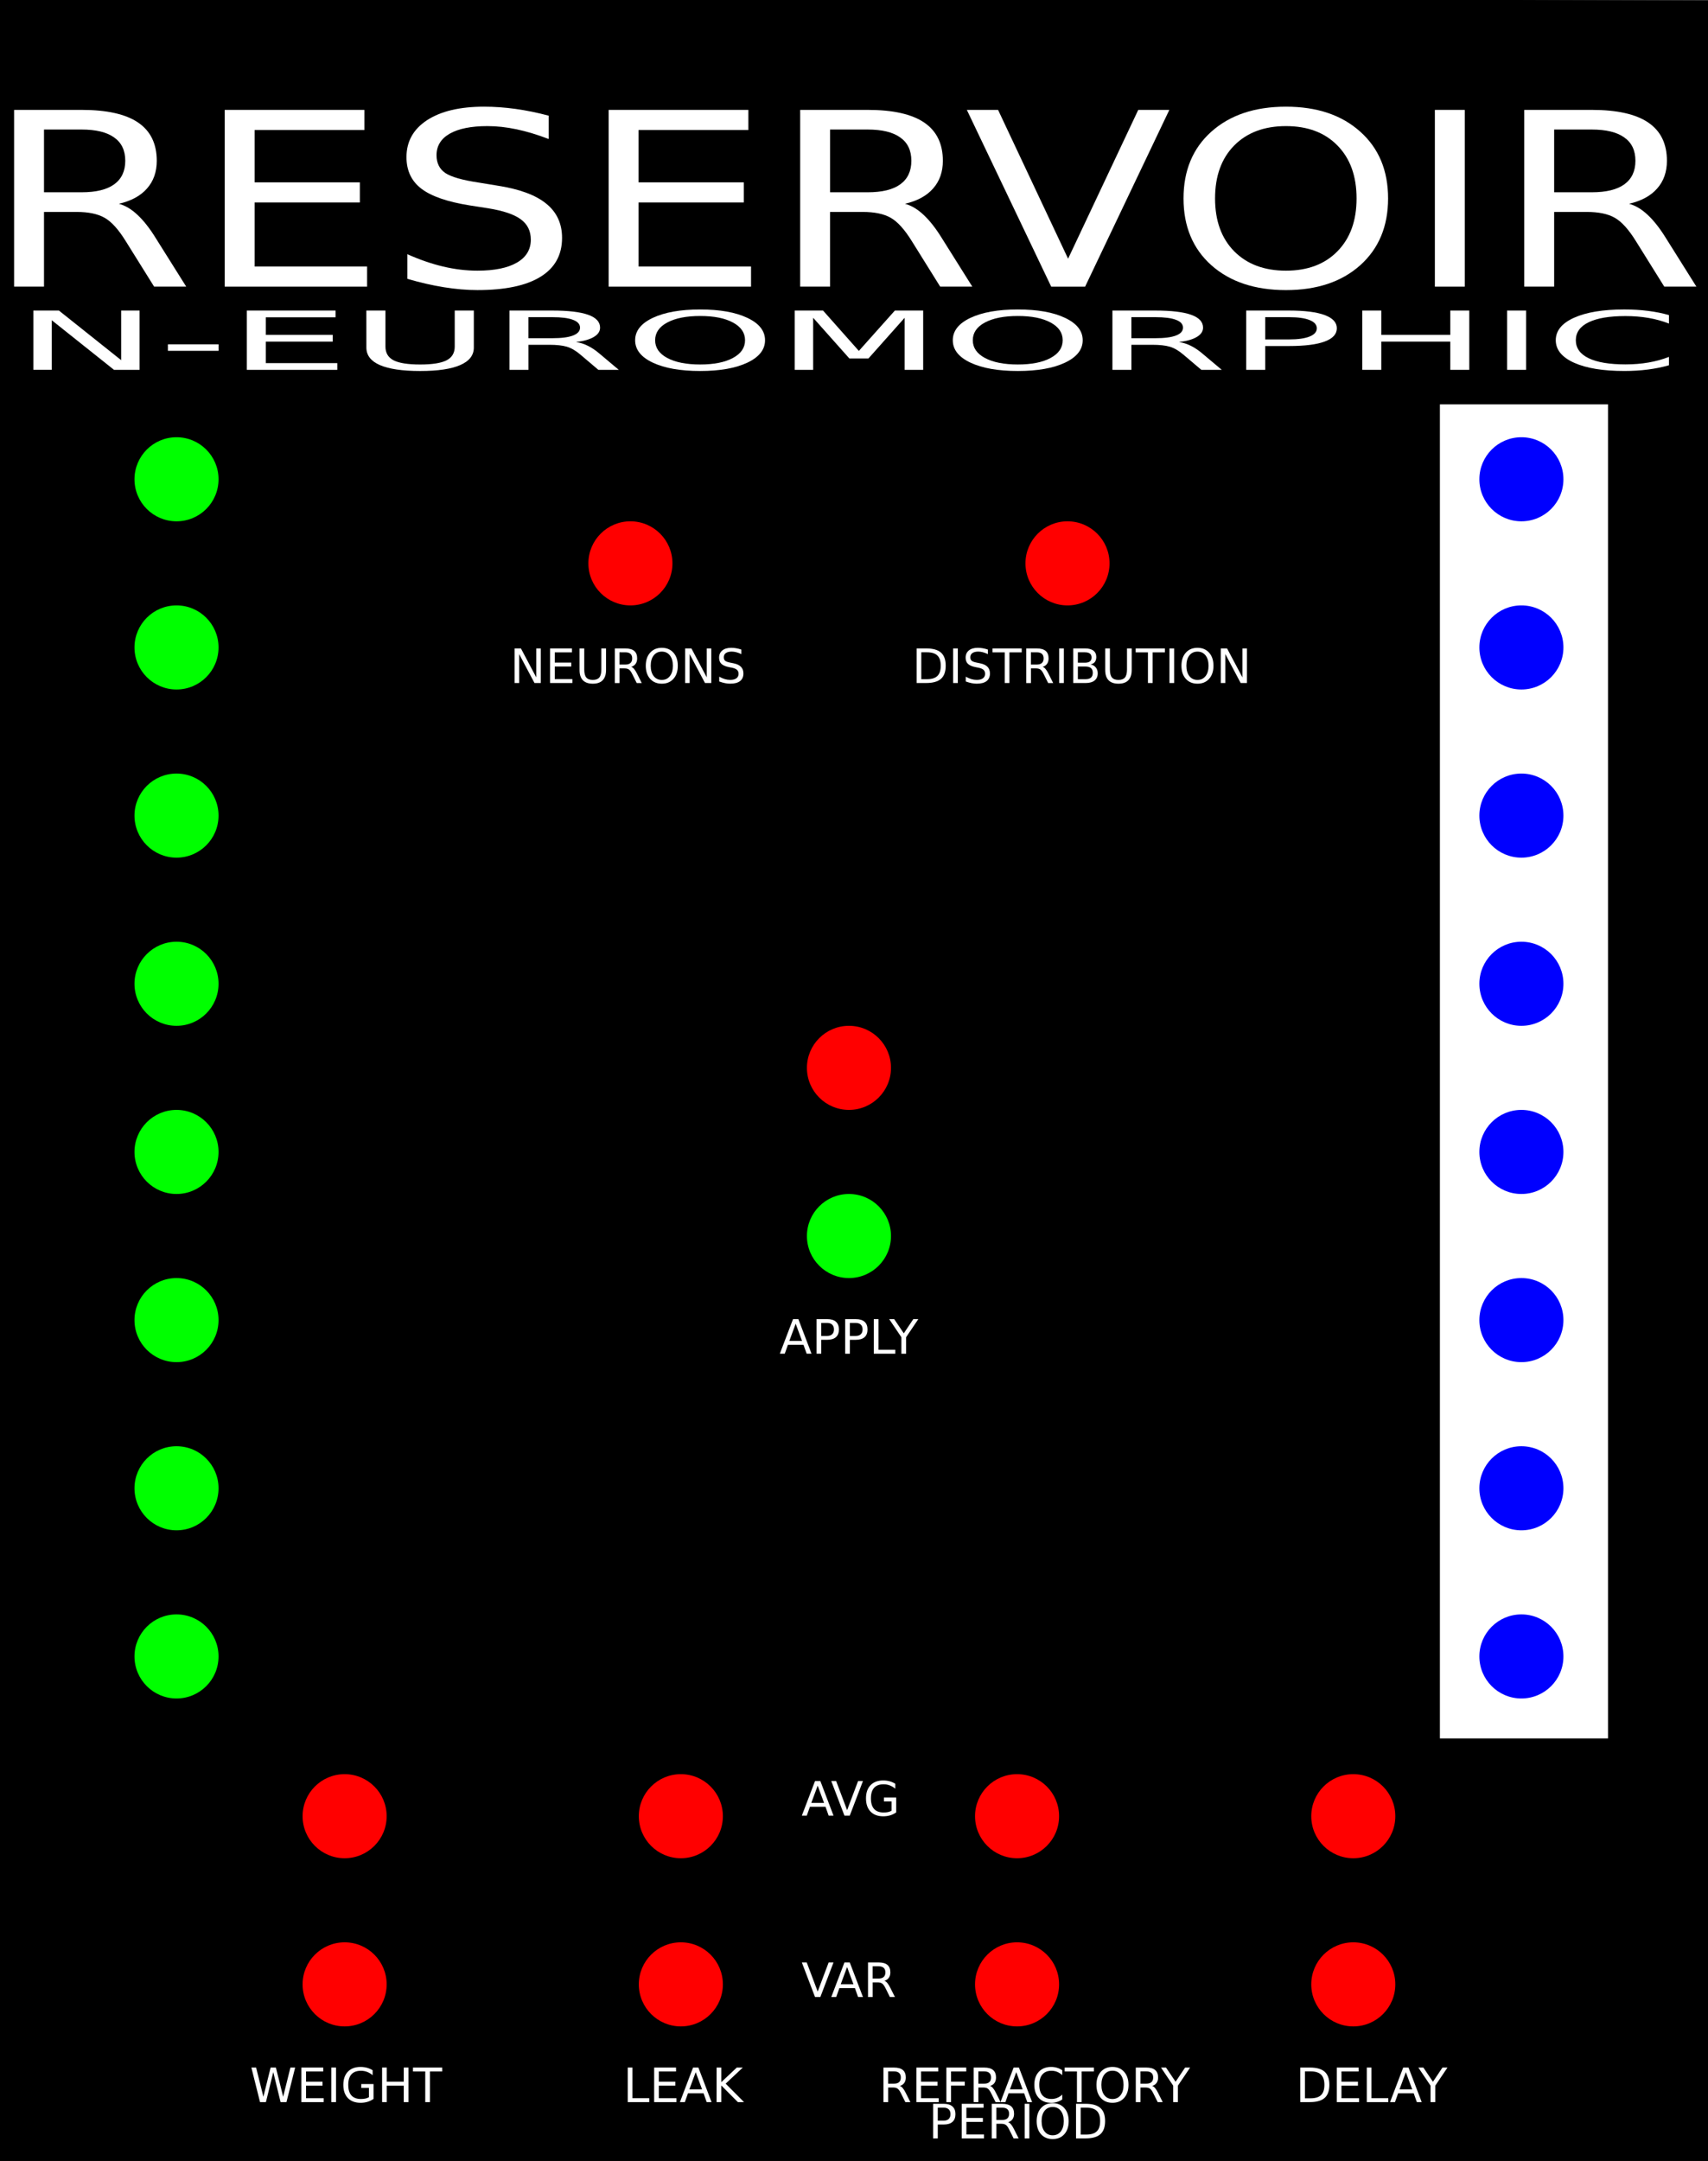 <?xml version="1.0" encoding="UTF-8" standalone="no"?>
<!-- Created with Inkscape (http://www.inkscape.org/) -->

<svg
   xmlns:dc="http://purl.org/dc/elements/1.1/"
   xmlns:cc="http://creativecommons.org/ns#"
   xmlns:rdf="http://www.w3.org/1999/02/22-rdf-syntax-ns#"
   xmlns:svg="http://www.w3.org/2000/svg"
   xmlns="http://www.w3.org/2000/svg"
   xmlns:sodipodi="http://sodipodi.sourceforge.net/DTD/sodipodi-0.dtd"
   xmlns:inkscape="http://www.inkscape.org/namespaces/inkscape"
   width="101.6mm"
   height="128.5mm"
   viewBox="0 0 101.6 128.5"
   version="1.1"
   id="svg8"
   style="enable-background:new"
   inkscape:version="0.92.5 (2060ec1f9f, 2020-04-08)"
   sodipodi:docname="Reservoir.svg">
  <rect x="0" y="0" width="101.6" height="128.5" fill="#333333" stroke="none"/>
  <defs
     id="defs2">
    <filter
       style="color-interpolation-filters:sRGB;"
       inkscape:label="Feather"
       id="filter1191">
      <feGaussianBlur
         stdDeviation="100"
         result="blur"
         id="feGaussianBlur1183" />
      <feComposite
         in="SourceGraphic"
         in2="blur"
         operator="atop"
         result="composite1"
         id="feComposite1185" />
      <feComposite
         in2="composite1"
         operator="in"
         result="composite2"
         id="feComposite1187" />
      <feComposite
         in2="composite2"
         operator="in"
         result="composite3"
         id="feComposite1189" />
    </filter>
  </defs>
  <sodipodi:namedview
     id="base"
     pagecolor="#ffffff"
     bordercolor="#666666"
     borderopacity="1.0"
     inkscape:pageopacity="0.0"
     inkscape:pageshadow="2"
     inkscape:zoom="5.6"
     inkscape:cx="205.70384"
     inkscape:cy="25.816774"
     inkscape:document-units="mm"
     inkscape:current-layer="layer3"
     showgrid="false"
     inkscape:window-width="1920"
     inkscape:window-height="1018"
     inkscape:window-x="0"
     inkscape:window-y="30"
     inkscape:window-maximized="1" />
  <g
     inkscape:groupmode="layer"
     id="layer2"
     inkscape:label="Background">
    <path
       style="fill:none;stroke:#000000;stroke-width:0.265px;stroke-linecap:butt;stroke-linejoin:miter;stroke-opacity:1"
       d="M -0.189,-0.201 101.865,0.177 101.676,128.689 H -0.567 Z"
       id="path5197"
       inkscape:connector-curvature="0" />
    <path
       style="fill:#000000;fill-opacity:1;stroke-width:0.191"
       d="m -0.539,126.365 c 0.062,-1.652 0.167,-30.806 0.233,-64.785 L -0.186,-0.201 48.002,-0.08 c 26.504,0.067 49.538,0.173 51.187,0.236 l 2.998,0.115 V 29.022 c 0,15.813 -0.057,44.86 -0.127,64.549 l -0.127,35.799 H 50.641 -0.652 Z"
       id="path5199"
       inkscape:connector-curvature="0" />
    <rect
       style="fill:#ffffff;fill-opacity:1;stroke-width:0.263"
       id="rect1375"
       width="79.33"
       height="10"
       x="24.045"
       y="-95.652"
       transform="rotate(90)" />
  </g>
  <g
     inkscape:label="Layer 1"
     inkscape:groupmode="layer"
     id="layer1"
     style="display:inline"
     transform="translate(0,-168.5)" />
  <g
     inkscape:groupmode="layer"
     id="layer5"
     inkscape:label="components"
     style="display:inline">
    <circle
       style="fill:#00ff00;fill-opacity:1;stroke-width:0.241"
       id="path5321"
       cx="10.5"
       cy="28.5"
       r="2.5"
       inkscape:label="IN1" />
    <circle
       style="fill:#ff0000;fill-opacity:1;stroke-width:0.241;enable-background:new"
       id="path5321-7"
       cx="-118"
       cy="20.5"
       inkscape:label="W_VAR"
       r="2.5"
       transform="rotate(-90)" />
    <circle
       style="fill:#00ff00;fill-opacity:1;stroke-width:0.241;enable-background:new"
       id="path5321-75"
       cx="10.5"
       cy="38.5"
       r="2.5"
       inkscape:label="IN2" />
    <circle
       style="fill:#ff0000;fill-opacity:1;stroke-width:0.241;enable-background:new"
       id="path5321-7-9"
       cx="-118"
       cy="40.5"
       inkscape:label="L_VAR"
       r="2.5"
       transform="rotate(-90)" />
    <circle
       style="fill:#00ff00;fill-opacity:1;stroke-width:0.241;enable-background:new"
       id="path5321-2"
       cx="10.5"
       cy="48.5"
       r="2.5"
       inkscape:label="IN3" />
    <circle
       style="fill:#ff0000;fill-opacity:1;stroke-width:0.241;enable-background:new"
       id="path5321-7-2"
       cx="-118"
       cy="60.5"
       inkscape:label="R_VAR"
       r="2.5"
       transform="rotate(-90)" />
    <circle
       style="fill:#ff0000;fill-opacity:1;stroke-width:0.241;enable-background:new"
       id="path5321-7-97-6"
       cx="-108"
       cy="40.5"
       inkscape:label="L_AVG"
       r="2.5"
       transform="rotate(-90)" />
    <circle
       style="fill:#00ff00;fill-opacity:1;stroke-width:0.241;enable-background:new"
       id="path5321-1"
       cx="10.5"
       cy="68.5"
       r="2.5"
       inkscape:label="IN5" />
    <circle
       style="fill:#ff0000;fill-opacity:1;stroke-width:0.241;enable-background:new"
       id="path5321-7-29"
       cx="-108"
       cy="20.5"
       inkscape:label="W_AVG"
       r="2.5"
       transform="rotate(-90)" />
    <circle
       style="fill:#00ff00;fill-opacity:1;stroke-width:0.241;enable-background:new"
       id="path5321-75-3"
       cx="10.5"
       cy="78.5"
       r="2.5"
       inkscape:label="IN6" />
    <circle
       style="fill:#00ff00;fill-opacity:1;stroke-width:0.241;enable-background:new"
       id="path5321-2-9"
       cx="10.5"
       cy="88.5"
       r="2.5"
       inkscape:label="IN7" />
    <circle
       style="fill:#ff0000;fill-opacity:1;stroke-width:0.241;enable-background:new"
       id="path5321-7-2-4"
       cx="-108"
       cy="60.5"
       inkscape:label="R_AVG"
       r="2.5"
       transform="rotate(-90)" />
    <circle
       style="fill:#ff0000;fill-opacity:1;stroke-width:0.241;enable-background:new"
       id="path5321-7-97-6-8-4"
       cx="63.5"
       cy="33.5"
       inkscape:label="DIST"
       r="2.5" />
    <circle
       style="fill:#ff0000;fill-opacity:1;stroke-width:0.241;enable-background:new"
       id="path5321-7-97-6-8-4-5"
       cx="37.5"
       cy="33.5"
       inkscape:label="NUM_NEURONS"
       r="2.5" />
    <circle
       style="fill:#00ff00;fill-opacity:1;stroke-width:0.241;enable-background:new"
       id="path5321-8"
       cx="10.5"
       cy="58.5"
       r="2.5"
       inkscape:label="IN4" />
    <circle
       style="fill:#ff0000;fill-opacity:1;stroke-width:0.241;enable-background:new"
       id="path5321-7-97"
       cx="-118"
       cy="80.5"
       inkscape:label="D_VAR"
       r="2.5"
       transform="rotate(-90)" />
    <circle
       style="display:inline;fill:#0000ff;fill-opacity:1;stroke-width:0.241;enable-background:new"
       id="path5321-7-2-4-5-0"
       cx="90.5"
       cy="98.5"
       inkscape:label="OUT8"
       r="2.5" />
    <circle
       style="display:inline;fill:#ff0000;fill-opacity:1;stroke-width:0.241;enable-background:new"
       id="path5321-7-2-4-89"
       cx="-108"
       cy="80.5"
       inkscape:label="D_AVG"
       r="2.5"
       transform="rotate(-90)" />
    <circle
       style="display:inline;fill:#0000ff;fill-opacity:1;stroke-width:0.241;enable-background:new"
       id="path5321-7-20"
       cx="90.5"
       cy="28.5"
       inkscape:label="OUT1"
       r="2.5" />
    <circle
       style="display:inline;fill:#0000ff;fill-opacity:1;stroke-width:0.241;enable-background:new"
       id="path5321-7-9-61"
       cx="90.5"
       cy="38.5"
       inkscape:label="OUT2"
       r="2.5" />
    <circle
       style="display:inline;fill:#0000ff;fill-opacity:1;stroke-width:0.241;enable-background:new"
       id="path5321-7-2-55"
       cx="90.5"
       cy="48.5"
       inkscape:label="OUT3"
       r="2.5" />
    <circle
       style="display:inline;fill:#0000ff;fill-opacity:1;stroke-width:0.241;enable-background:new"
       id="path5321-7-97-6-4"
       cx="90.5"
       cy="78.5"
       inkscape:label="OUT6"
       r="2.5" />
    <circle
       style="display:inline;fill:#0000ff;fill-opacity:1;stroke-width:0.241;enable-background:new"
       id="path5321-7-29-76"
       cx="90.5"
       cy="68.5"
       inkscape:label="OUT5"
       r="2.5" />
    <circle
       style="display:inline;fill:#0000ff;fill-opacity:1;stroke-width:0.241;enable-background:new"
       id="path5321-7-2-4-5"
       cx="90.5"
       cy="88.5"
       inkscape:label="OUT7"
       r="2.5" />
    <circle
       style="display:inline;fill:#0000ff;fill-opacity:1;stroke-width:0.241;enable-background:new"
       id="path5321-7-97-69"
       cx="90.5"
       cy="58.5"
       inkscape:label="OUT4"
       r="2.5" />
    <circle
       style="display:inline;fill:#00ff00;fill-opacity:1;stroke-width:0.241;enable-background:new"
       id="path5321-2-9-7"
       cx="10.5"
       cy="98.5"
       r="2.5"
       inkscape:label="IN8" />
    <circle
       style="display:inline;fill:#00ff00;fill-opacity:1;stroke-width:0.241;enable-background:new"
       id="path5321-2-9-7-2"
       cx="50.5"
       cy="73.5"
       r="2.5"
       inkscape:label="APPLY" />
    <circle
       style="display:inline;fill:#ff0000;fill-opacity:1;stroke-width:0.241;enable-background:new"
       id="path5321-2-9-7-28"
       cx="50.5"
       cy="63.5"
       r="2.5"
       inkscape:label="APPLY" />
  </g>
  <g
     inkscape:groupmode="layer"
     id="layer3"
     inkscape:label="text"
     style="display:inline">
    <g
       aria-label="LIF"
       transform="matrix(1.967,0,0,0.368,-130.521,-2.832)"
       style="font-style:normal;font-weight:normal;font-size:40px;line-height:1.25;font-family:sans-serif;letter-spacing:0px;word-spacing:0px;fill:#000000;fill-opacity:1;stroke:none"
       id="flowRoot5256" />
    <g
       aria-label="N-EUROMORPHIC"
       transform="matrix(1.539,0,0,0.65,0,5.479)"
       style="font-style:normal;font-weight:normal;font-size:7.442px;line-height:1.25;font-family:sans-serif;letter-spacing:0px;word-spacing:0px;fill:#000000;fill-opacity:1;stroke:none;stroke-width:0.186"
       id="text5266">
      <path
         d="m 1.289,19.982 h 0.988 l 2.406,4.538 V 19.982 H 5.395 v 5.425 H 4.407 L 2.001,20.868 v 4.538 H 1.289 Z"
         style="fill:#ffffff;stroke-width:0.186"
         id="path5275"
         inkscape:connector-curvature="0" />
      <path
         d="m 6.489,23.07 h 1.959 v 0.596 H 6.489 Z"
         style="fill:#ffffff;stroke-width:0.186"
         id="path5277"
         inkscape:connector-curvature="0" />
      <path
         d="m 9.541,19.982 h 3.43 v 0.618 h -2.696 v 1.606 h 2.584 v 0.618 h -2.584 v 1.966 h 2.762 v 0.618 H 9.541 Z"
         style="fill:#ffffff;stroke-width:0.186"
         id="path5279"
         inkscape:connector-curvature="0" />
      <path
         d="m 14.16,19.982 h 0.738 v 3.296 q 0,0.872 0.316,1.257 0.316,0.382 1.025,0.382 0.705,0 1.021,-0.382 0.316,-0.385 0.316,-1.257 v -3.296 h 0.738 v 3.387 q 0,1.061 -0.527,1.602 -0.523,0.541 -1.548,0.541 -1.028,0 -1.555,-0.541 -0.523,-0.541 -0.523,-1.602 z"
         style="fill:#ffffff;stroke-width:0.186"
         id="path5281"
         inkscape:connector-curvature="0" />
      <path
         d="m 22.263,22.863 q 0.236,0.08 0.458,0.342 0.225,0.262 0.451,0.719 l 0.745,1.483 h -0.789 l -0.694,-1.392 q -0.269,-0.545 -0.523,-0.723 -0.251,-0.178 -0.687,-0.178 h -0.799 v 2.293 h -0.734 v -5.425 h 1.657 q 0.93,0 1.388,0.389 0.458,0.389 0.458,1.174 0,0.512 -0.24,0.85 -0.236,0.338 -0.69,0.469 z m -1.839,-2.278 v 1.926 h 0.923 q 0.531,0 0.799,-0.243 0.273,-0.247 0.273,-0.723 0,-0.476 -0.273,-0.716 -0.269,-0.243 -0.799,-0.243 z"
         style="fill:#ffffff;stroke-width:0.186"
         id="path5283"
         inkscape:connector-curvature="0" />
      <path
         d="m 27.063,20.479 q -0.799,0 -1.272,0.596 -0.469,0.596 -0.469,1.624 0,1.025 0.469,1.621 0.472,0.596 1.272,0.596 0.799,0 1.265,-0.596 0.469,-0.596 0.469,-1.621 0,-1.028 -0.469,-1.624 -0.465,-0.596 -1.265,-0.596 z m 0,-0.596 q 1.141,0 1.824,0.767 0.683,0.763 0.683,2.049 0,1.283 -0.683,2.049 -0.683,0.763 -1.824,0.763 -1.145,0 -1.831,-0.763 -0.683,-0.763 -0.683,-2.049 0,-1.286 0.683,-2.049 0.687,-0.767 1.831,-0.767 z"
         style="fill:#ffffff;stroke-width:0.186"
         id="path5285"
         inkscape:connector-curvature="0" />
      <path
         d="m 30.718,19.982 h 1.094 l 1.384,3.692 1.392,-3.692 h 1.094 v 5.425 h -0.716 v -4.764 l -1.399,3.721 h -0.738 l -1.399,-3.721 v 4.764 h -0.712 z"
         style="fill:#ffffff;stroke-width:0.186"
         id="path5287"
         inkscape:connector-curvature="0" />
      <path
         d="m 39.341,20.479 q -0.799,0 -1.272,0.596 -0.469,0.596 -0.469,1.624 0,1.025 0.469,1.621 0.472,0.596 1.272,0.596 0.799,0 1.265,-0.596 0.469,-0.596 0.469,-1.621 0,-1.028 -0.469,-1.624 -0.465,-0.596 -1.265,-0.596 z m 0,-0.596 q 1.141,0 1.824,0.767 0.683,0.763 0.683,2.049 0,1.283 -0.683,2.049 -0.683,0.763 -1.824,0.763 -1.145,0 -1.831,-0.763 -0.683,-0.763 -0.683,-2.049 0,-1.286 0.683,-2.049 0.687,-0.767 1.831,-0.767 z"
         style="fill:#ffffff;stroke-width:0.186"
         id="path5289"
         inkscape:connector-curvature="0" />
      <path
         d="m 45.569,22.863 q 0.236,0.08 0.458,0.342 0.225,0.262 0.451,0.719 l 0.745,1.483 h -0.789 l -0.694,-1.392 q -0.269,-0.545 -0.523,-0.723 -0.251,-0.178 -0.687,-0.178 h -0.799 v 2.293 h -0.734 v -5.425 h 1.657 q 0.93,0 1.388,0.389 0.458,0.389 0.458,1.174 0,0.512 -0.24,0.85 -0.236,0.338 -0.69,0.469 z m -1.839,-2.278 v 1.926 h 0.923 q 0.531,0 0.799,-0.243 0.273,-0.247 0.273,-0.723 0,-0.476 -0.273,-0.716 -0.269,-0.243 -0.799,-0.243 z"
         style="fill:#ffffff;stroke-width:0.186"
         id="path5291"
         inkscape:connector-curvature="0" />
      <path
         d="m 48.902,20.585 v 2.039 h 0.923 q 0.512,0 0.792,-0.265 0.28,-0.265 0.28,-0.756 0,-0.487 -0.28,-0.752 -0.28,-0.265 -0.792,-0.265 z m -0.734,-0.603 h 1.657 q 0.912,0 1.377,0.414 0.469,0.411 0.469,1.206 0,0.803 -0.469,1.214 -0.465,0.411 -1.377,0.411 h -0.923 v 2.18 h -0.734 z"
         style="fill:#ffffff;stroke-width:0.186"
         id="path5293"
         inkscape:connector-curvature="0" />
      <path
         d="m 52.655,19.982 h 0.734 v 2.224 h 2.667 v -2.224 h 0.734 v 5.425 h -0.734 v -2.584 h -2.667 v 2.584 H 52.655 Z"
         style="fill:#ffffff;stroke-width:0.186"
         id="path5295"
         inkscape:connector-curvature="0" />
      <path
         d="m 58.251,19.982 h 0.734 v 5.425 h -0.734 z"
         style="fill:#ffffff;stroke-width:0.186"
         id="path5297"
         inkscape:connector-curvature="0" />
      <path
         d="m 64.508,20.399 v 0.774 q -0.371,-0.345 -0.792,-0.516 -0.418,-0.171 -0.89,-0.171 -0.93,0 -1.424,0.57 -0.494,0.567 -0.494,1.642 0,1.072 0.494,1.642 0.494,0.567 1.424,0.567 0.472,0 0.89,-0.171 0.422,-0.171 0.792,-0.516 v 0.767 q -0.385,0.262 -0.818,0.392 -0.429,0.131 -0.908,0.131 -1.232,0 -1.94,-0.752 -0.709,-0.756 -0.709,-2.06 0,-1.308 0.709,-2.06 0.709,-0.756 1.94,-0.756 0.487,0 0.916,0.131 0.432,0.127 0.81,0.385 z"
         style="fill:#ffffff;stroke-width:0.186"
         id="path5299"
         inkscape:connector-curvature="0" />
    </g>
    <g
       aria-label="RESERVOIR"
       transform="scale(1.118,0.894)"
       style="font-style:normal;font-weight:normal;font-size:16.128px;line-height:1.25;font-family:sans-serif;letter-spacing:0px;word-spacing:0px;fill:#000000;fill-opacity:1;stroke:none;stroke-width:0.403"
       id="text971">
      <path
         d="m 6.325,13.554 q 0.512,0.173 0.992,0.74 0.488,0.567 0.977,1.559 l 1.614,3.213 H 8.2 L 6.695,16.05 Q 6.113,14.869 5.561,14.483 5.018,14.097 4.073,14.097 H 2.341 v 4.969 H 0.75 V 7.309 H 4.341 q 2.016,0 3.008,0.843 0.992,0.843 0.992,2.544 0,1.11 -0.52,1.843 -0.512,0.732 -1.496,1.016 z M 2.341,8.616 v 4.174 h 2 q 1.15,0 1.733,-0.528 0.591,-0.536 0.591,-1.567 0,-1.032 -0.591,-1.551 Q 5.491,8.616 4.341,8.616 Z"
         style="fill:#ffffff;stroke-width:0.403"
         id="path973"
         inkscape:connector-curvature="0" />
      <path
         d="m 11.956,7.309 h 7.434 v 1.339 h -5.843 v 3.481 h 5.599 v 1.339 h -5.599 v 4.26 h 5.985 v 1.339 h -7.576 z"
         style="fill:#ffffff;stroke-width:0.403"
         id="path975"
         inkscape:connector-curvature="0" />
      <path
         d="M 29.195,7.695 V 9.246 Q 28.289,8.813 27.486,8.601 26.683,8.388 25.935,8.388 q -1.299,0 -2.008,0.504 -0.701,0.504 -0.701,1.433 0,0.78 0.465,1.181 0.473,0.394 1.78,0.638 l 0.961,0.197 q 1.78,0.339 2.622,1.197 0.851,0.851 0.851,2.284 0,1.709 -1.15,2.591 -1.142,0.882 -3.355,0.882 -0.835,0 -1.78,-0.189 -0.937,-0.189 -1.945,-0.559 v -1.638 q 0.969,0.543 1.898,0.819 0.929,0.276 1.827,0.276 1.362,0 2.103,-0.536 0.74,-0.536 0.74,-1.528 0,-0.866 -0.536,-1.355 -0.528,-0.488 -1.74,-0.732 L 24.997,13.664 q -1.78,-0.354 -2.575,-1.11 -0.795,-0.756 -0.795,-2.103 0,-1.559 1.095,-2.457 1.103,-0.898 3.032,-0.898 0.827,0 1.685,0.15 0.858,0.15 1.756,0.449 z"
         style="fill:#ffffff;stroke-width:0.403"
         id="path977"
         inkscape:connector-curvature="0" />
      <path
         d="m 32.384,7.309 h 7.434 v 1.339 h -5.843 v 3.481 h 5.599 v 1.339 h -5.599 v 4.26 h 5.985 v 1.339 h -7.576 z"
         style="fill:#ffffff;stroke-width:0.403"
         id="path979"
         inkscape:connector-curvature="0" />
      <path
         d="m 48.15,13.554 q 0.512,0.173 0.992,0.74 0.488,0.567 0.977,1.559 l 1.614,3.213 h -1.709 l -1.504,-3.016 q -0.583,-1.181 -1.134,-1.567 -0.543,-0.386 -1.488,-0.386 h -1.733 v 4.969 H 42.575 V 7.309 h 3.591 q 2.016,0 3.008,0.843 0.992,0.843 0.992,2.544 0,1.11 -0.52,1.843 -0.512,0.732 -1.496,1.016 z M 44.166,8.616 v 4.174 h 2 q 1.15,0 1.733,-0.528 0.591,-0.536 0.591,-1.567 0,-1.032 -0.591,-1.551 Q 47.316,8.616 46.166,8.616 Z"
         style="fill:#ffffff;stroke-width:0.403"
         id="path981"
         inkscape:connector-curvature="0" />
      <path
         d="M 55.931,19.067 51.442,7.309 h 1.662 l 3.725,9.899 3.733,-9.899 h 1.654 L 57.735,19.067 Z"
         style="fill:#ffffff;stroke-width:0.403"
         id="path983"
         inkscape:connector-curvature="0" />
      <path
         d="m 68.421,8.388 q -1.733,0 -2.756,1.292 -1.016,1.292 -1.016,3.52 0,2.221 1.016,3.512 1.024,1.292 2.756,1.292 1.733,0 2.741,-1.292 1.016,-1.292 1.016,-3.512 0,-2.229 -1.016,-3.52 -1.008,-1.292 -2.741,-1.292 z m 0,-1.292 q 2.473,0 3.953,1.662 1.481,1.654 1.481,4.442 0,2.78 -1.481,4.442 -1.481,1.654 -3.953,1.654 -2.481,0 -3.969,-1.654 -1.481,-1.654 -1.481,-4.442 0,-2.788 1.481,-4.442 1.488,-1.662 3.969,-1.662 z"
         style="fill:#ffffff;stroke-width:0.403"
         id="path985"
         inkscape:connector-curvature="0" />
      <path
         d="m 76.344,7.309 h 1.591 V 19.067 h -1.591 z"
         style="fill:#ffffff;stroke-width:0.403"
         id="path987"
         inkscape:connector-curvature="0" />
      <path
         d="m 86.676,13.554 q 0.512,0.173 0.992,0.74 0.488,0.567 0.977,1.559 l 1.614,3.213 H 88.55 L 87.046,16.05 Q 86.463,14.869 85.912,14.483 85.369,14.097 84.424,14.097 H 82.691 v 4.969 H 81.1 V 7.309 h 3.591 q 2.016,0 3.008,0.843 0.992,0.843 0.992,2.544 0,1.11 -0.52,1.843 -0.512,0.732 -1.496,1.016 z M 82.691,8.616 v 4.174 h 2 q 1.15,0 1.733,-0.528 0.591,-0.536 0.591,-1.567 0,-1.032 -0.591,-1.551 -0.583,-0.528 -1.733,-0.528 z"
         style="fill:#ffffff;stroke-width:0.403"
         id="path989"
         inkscape:connector-curvature="0" />
    </g>
    <g
       aria-label="WEIGHT            LEAK         REFRACTORY       DELAY                                              PERIOD"
       style="font-style:normal;font-weight:normal;font-size:10.583px;line-height:0;font-family:sans-serif;letter-spacing:0px;word-spacing:0px;fill:#000000;fill-opacity:1;stroke:none;stroke-width:0.265"
       id="text936"
       transform="translate(0,-0.378)">
      <path
         d="m 14.953,123.324 h 0.281 l 0.433,1.739 0.431,-1.739 h 0.313 l 0.433,1.739 0.431,-1.739 h 0.282 l -0.517,2.057 h -0.35 l -0.434,-1.786 -0.438,1.786 h -0.35 z"
         style="font-size:2.822px;line-height:0.1;fill:#ffffff;stroke-width:0.265"
         id="path1046"
         inkscape:connector-curvature="0" />
      <path
         d="m 17.927,123.324 h 1.301 v 0.234 h -1.023 v 0.609 h 0.98 v 0.234 h -0.98 v 0.746 h 1.047 v 0.234 h -1.326 z"
         style="font-size:2.822px;line-height:0.1;fill:#ffffff;stroke-width:0.265"
         id="path1048"
         inkscape:connector-curvature="0" />
      <path
         d="m 19.71,123.324 h 0.278 v 2.057 h -0.278 z"
         style="font-size:2.822px;line-height:0.1;fill:#ffffff;stroke-width:0.265"
         id="path1050"
         inkscape:connector-curvature="0" />
      <path
         d="m 21.945,125.088 v -0.553 h -0.455 v -0.229 h 0.73 v 0.883 q -0.161,0.114 -0.356,0.174 -0.194,0.058 -0.415,0.058 -0.482,0 -0.755,-0.281 -0.271,-0.282 -0.271,-0.785 0,-0.504 0.271,-0.785 0.273,-0.282 0.755,-0.282 0.201,0 0.382,0.05 0.182,0.05 0.335,0.146 v 0.296 q -0.154,-0.131 -0.328,-0.197 -0.174,-0.066 -0.365,-0.066 -0.378,0 -0.568,0.211 -0.189,0.211 -0.189,0.628 0,0.416 0.189,0.627 0.19,0.211 0.568,0.211 0.147,0 0.263,-0.025 0.116,-0.026 0.208,-0.08 z"
         style="font-size:2.822px;line-height:0.1;fill:#ffffff;stroke-width:0.265"
         id="path1052"
         inkscape:connector-curvature="0" />
      <path
         d="m 22.729,123.324 h 0.278 v 0.843 h 1.011 v -0.843 h 0.278 v 2.057 h -0.278 v -0.98 h -1.011 v 0.98 h -0.278 z"
         style="font-size:2.822px;line-height:0.1;fill:#ffffff;stroke-width:0.265"
         id="path1054"
         inkscape:connector-curvature="0" />
      <path
         d="m 24.566,123.324 h 1.74 v 0.234 h -0.73 v 1.823 h -0.28 v -1.823 h -0.73 z"
         style="font-size:2.822px;line-height:0.1;fill:#ffffff;stroke-width:0.265"
         id="path1056"
         inkscape:connector-curvature="0" />
      <path
         d="m 37.341,123.324 h 0.278 v 1.823 h 1.002 v 0.234 h -1.28 z"
         style="font-size:2.822px;line-height:0.1;fill:#ffffff;stroke-width:0.265"
         id="path1058"
         inkscape:connector-curvature="0" />
      <path
         d="m 38.913,123.324 h 1.301 v 0.234 h -1.023 v 0.609 h 0.98 v 0.234 h -0.98 v 0.746 h 1.047 v 0.234 h -1.326 z"
         style="font-size:2.822px;line-height:0.1;fill:#ffffff;stroke-width:0.265"
         id="path1060"
         inkscape:connector-curvature="0" />
      <path
         d="m 41.384,123.599 -0.378,1.024 h 0.757 z m -0.157,-0.274 h 0.316 l 0.784,2.057 h -0.289 l -0.187,-0.528 h -0.927 l -0.187,0.528 h -0.294 z"
         style="font-size:2.822px;line-height:0.1;fill:#ffffff;stroke-width:0.265"
         id="path1062"
         inkscape:connector-curvature="0" />
      <path
         d="m 42.627,123.324 h 0.278 v 0.87 l 0.923,-0.87 h 0.358 l -1.021,0.959 1.094,1.098 h -0.367 l -0.988,-0.991 v 0.991 h -0.278 z"
         style="font-size:2.822px;line-height:0.1;fill:#ffffff;stroke-width:0.265"
         id="path1064"
         inkscape:connector-curvature="0" />
      <path
         d="m 53.527,124.417 q 0.09,0.03 0.174,0.13 0.085,0.099 0.171,0.273 l 0.282,0.562 h -0.299 l -0.263,-0.528 q -0.102,-0.207 -0.198,-0.274 -0.095,-0.068 -0.26,-0.068 h -0.303 v 0.87 h -0.278 v -2.057 h 0.628 q 0.353,0 0.526,0.147 0.174,0.147 0.174,0.445 0,0.194 -0.091,0.322 -0.09,0.128 -0.262,0.178 z m -0.697,-0.864 v 0.73 h 0.35 q 0.201,0 0.303,-0.092 0.103,-0.094 0.103,-0.274 0,-0.181 -0.103,-0.271 -0.102,-0.092 -0.303,-0.092 z"
         style="font-size:2.822px;line-height:0.1;fill:#ffffff;stroke-width:0.265"
         id="path1066"
         inkscape:connector-curvature="0" />
      <path
         d="m 54.512,123.324 h 1.301 v 0.234 h -1.023 v 0.609 h 0.98 v 0.234 h -0.98 v 0.746 h 1.047 v 0.234 h -1.326 z"
         style="font-size:2.822px;line-height:0.1;fill:#ffffff;stroke-width:0.265"
         id="path1068"
         inkscape:connector-curvature="0" />
      <path
         d="m 56.295,123.324 h 1.182 v 0.234 h -0.904 v 0.606 h 0.816 v 0.234 h -0.816 v 0.983 h -0.278 z"
         style="font-size:2.822px;line-height:0.1;fill:#ffffff;stroke-width:0.265"
         id="path1070"
         inkscape:connector-curvature="0" />
      <path
         d="m 58.894,124.417 q 0.09,0.03 0.174,0.13 0.085,0.099 0.171,0.273 l 0.282,0.562 h -0.299 l -0.263,-0.528 q -0.102,-0.207 -0.198,-0.274 -0.095,-0.068 -0.26,-0.068 h -0.303 v 0.87 h -0.278 v -2.057 h 0.628 q 0.353,0 0.526,0.147 0.174,0.147 0.174,0.445 0,0.194 -0.091,0.322 -0.09,0.128 -0.262,0.178 z m -0.697,-0.864 v 0.73 h 0.35 q 0.201,0 0.303,-0.092 0.103,-0.094 0.103,-0.274 0,-0.181 -0.103,-0.271 -0.102,-0.092 -0.303,-0.092 z"
         style="font-size:2.822px;line-height:0.1;fill:#ffffff;stroke-width:0.265"
         id="path1072"
         inkscape:connector-curvature="0" />
      <path
         d="m 60.453,123.599 -0.378,1.024 h 0.757 z m -0.157,-0.274 h 0.316 l 0.784,2.057 h -0.289 l -0.187,-0.528 h -0.927 l -0.187,0.528 h -0.294 z"
         style="font-size:2.822px;line-height:0.1;fill:#ffffff;stroke-width:0.265"
         id="path1074"
         inkscape:connector-curvature="0" />
      <path
         d="m 63.187,123.483 v 0.294 q -0.141,-0.131 -0.3,-0.196 -0.158,-0.065 -0.338,-0.065 -0.353,0 -0.54,0.216 -0.187,0.215 -0.187,0.623 0,0.407 0.187,0.623 0.187,0.215 0.54,0.215 0.179,0 0.338,-0.065 0.16,-0.065 0.3,-0.196 v 0.291 q -0.146,0.099 -0.31,0.149 -0.163,0.05 -0.345,0.05 -0.467,0 -0.736,-0.285 -0.269,-0.287 -0.269,-0.781 0,-0.496 0.269,-0.781 0.269,-0.287 0.736,-0.287 0.185,0 0.347,0.05 0.164,0.048 0.307,0.146 z"
         style="font-size:2.822px;line-height:0.1;fill:#ffffff;stroke-width:0.265"
         id="path1076"
         inkscape:connector-curvature="0" />
      <path
         d="m 63.332,123.324 h 1.74 v 0.234 h -0.73 v 1.823 h -0.28 v -1.823 h -0.73 z"
         style="font-size:2.822px;line-height:0.1;fill:#ffffff;stroke-width:0.265"
         id="path1078"
         inkscape:connector-curvature="0" />
      <path
         d="m 66.176,123.513 q -0.303,0 -0.482,0.226 -0.178,0.226 -0.178,0.616 0,0.389 0.178,0.615 0.179,0.226 0.482,0.226 0.303,0 0.48,-0.226 0.178,-0.226 0.178,-0.615 0,-0.39 -0.178,-0.616 -0.176,-0.226 -0.48,-0.226 z m 0,-0.226 q 0.433,0 0.692,0.291 0.259,0.289 0.259,0.777 0,0.486 -0.259,0.777 -0.259,0.289 -0.692,0.289 -0.434,0 -0.695,-0.289 -0.259,-0.289 -0.259,-0.777 0,-0.488 0.259,-0.777 0.26,-0.291 0.695,-0.291 z"
         style="font-size:2.822px;line-height:0.1;fill:#ffffff;stroke-width:0.265"
         id="path1080"
         inkscape:connector-curvature="0" />
      <path
         d="m 68.538,124.417 q 0.09,0.03 0.174,0.13 0.085,0.099 0.171,0.273 l 0.282,0.562 h -0.299 l -0.263,-0.528 q -0.102,-0.207 -0.198,-0.274 -0.095,-0.068 -0.26,-0.068 h -0.303 v 0.87 H 67.562 v -2.057 h 0.628 q 0.353,0 0.526,0.147 0.174,0.147 0.174,0.445 0,0.194 -0.091,0.322 -0.09,0.128 -0.262,0.178 z m -0.697,-0.864 v 0.73 h 0.35 q 0.201,0 0.303,-0.092 0.103,-0.094 0.103,-0.274 0,-0.181 -0.103,-0.271 -0.102,-0.092 -0.303,-0.092 z"
         style="font-size:2.822px;line-height:0.1;fill:#ffffff;stroke-width:0.265"
         id="path1082"
         inkscape:connector-curvature="0" />
      <path
         d="m 69.06,123.324 h 0.299 l 0.571,0.846 0.566,-0.846 h 0.299 l -0.728,1.078 v 0.98 h -0.28 v -0.98 z"
         style="font-size:2.822px;line-height:0.1;fill:#ffffff;stroke-width:0.265"
         id="path1084"
         inkscape:connector-curvature="0" />
      <path
         d="m 77.625,123.553 v 1.6 h 0.336 q 0.426,0 0.623,-0.193 0.198,-0.193 0.198,-0.609 0,-0.413 -0.198,-0.605 -0.197,-0.193 -0.623,-0.193 z m -0.278,-0.229 h 0.572 q 0.598,0 0.878,0.249 0.28,0.248 0.28,0.777 0,0.532 -0.281,0.781 -0.281,0.249 -0.876,0.249 h -0.572 z"
         style="font-size:2.822px;line-height:0.1;fill:#ffffff;stroke-width:0.265"
         id="path1086"
         inkscape:connector-curvature="0" />
      <path
         d="m 79.519,123.324 h 1.301 v 0.234 h -1.023 v 0.609 h 0.98 v 0.234 h -0.98 v 0.746 h 1.047 v 0.234 h -1.326 z"
         style="font-size:2.822px;line-height:0.1;fill:#ffffff;stroke-width:0.265"
         id="path1088"
         inkscape:connector-curvature="0" />
      <path
         d="m 81.303,123.324 h 0.278 v 1.823 h 1.002 v 0.234 h -1.28 z"
         style="font-size:2.822px;line-height:0.1;fill:#ffffff;stroke-width:0.265"
         id="path1090"
         inkscape:connector-curvature="0" />
      <path
         d="m 83.627,123.599 -0.378,1.024 h 0.757 z m -0.157,-0.274 h 0.316 l 0.784,2.057 h -0.289 l -0.187,-0.528 h -0.927 l -0.187,0.528 h -0.294 z"
         style="font-size:2.822px;line-height:0.1;fill:#ffffff;stroke-width:0.265"
         id="path1092"
         inkscape:connector-curvature="0" />
      <path
         d="m 84.369,123.324 h 0.299 l 0.571,0.846 0.566,-0.846 h 0.299 l -0.728,1.078 v 0.98 h -0.28 v -0.98 z"
         style="font-size:2.822px;line-height:0.1;fill:#ffffff;stroke-width:0.265"
         id="path1094"
         inkscape:connector-curvature="0" />
      <path
         d="m 55.784,125.71 v 0.773 h 0.35 q 0.194,0 0.3,-0.101 0.106,-0.101 0.106,-0.287 0,-0.185 -0.106,-0.285 -0.106,-0.101 -0.3,-0.101 z m -0.278,-0.229 h 0.628 q 0.346,0 0.522,0.157 0.178,0.156 0.178,0.458 0,0.305 -0.178,0.46 -0.176,0.156 -0.522,0.156 h -0.35 v 0.827 h -0.278 z"
         style="font-size:2.822px;line-height:0.1;fill:#ffffff;stroke-width:0.265"
         id="path1096"
         inkscape:connector-curvature="0" />
      <path
         d="m 57.208,125.481 h 1.301 v 0.234 h -1.023 v 0.609 h 0.98 v 0.234 h -0.98 v 0.746 h 1.047 v 0.234 H 57.208 Z"
         style="font-size:2.822px;line-height:0.1;fill:#ffffff;stroke-width:0.265"
         id="path1098"
         inkscape:connector-curvature="0" />
      <path
         d="m 59.967,126.574 q 0.09,0.03 0.174,0.13 0.085,0.099 0.171,0.273 l 0.282,0.562 h -0.299 l -0.263,-0.528 q -0.102,-0.207 -0.198,-0.274 -0.095,-0.068 -0.26,-0.068 h -0.303 v 0.87 h -0.278 v -2.057 h 0.628 q 0.353,0 0.526,0.147 0.174,0.147 0.174,0.445 0,0.194 -0.091,0.322 -0.09,0.128 -0.262,0.178 z m -0.697,-0.864 v 0.73 h 0.35 q 0.201,0 0.303,-0.092 0.103,-0.094 0.103,-0.274 0,-0.181 -0.103,-0.271 -0.102,-0.092 -0.303,-0.092 z"
         style="font-size:2.822px;line-height:0.1;fill:#ffffff;stroke-width:0.265"
         id="path1100"
         inkscape:connector-curvature="0" />
      <path
         d="m 60.952,125.481 h 0.278 v 2.057 h -0.278 z"
         style="font-size:2.822px;line-height:0.1;fill:#ffffff;stroke-width:0.265"
         id="path1102"
         inkscape:connector-curvature="0" />
      <path
         d="m 62.619,125.67 q -0.303,0 -0.482,0.226 -0.178,0.226 -0.178,0.616 0,0.389 0.178,0.615 0.179,0.226 0.482,0.226 0.303,0 0.48,-0.226 0.178,-0.226 0.178,-0.615 0,-0.39 -0.178,-0.616 -0.176,-0.226 -0.48,-0.226 z m 0,-0.226 q 0.433,0 0.692,0.291 0.259,0.289 0.259,0.777 0,0.486 -0.259,0.777 -0.259,0.289 -0.692,0.289 -0.434,0 -0.695,-0.289 -0.259,-0.289 -0.259,-0.777 0,-0.488 0.259,-0.777 0.26,-0.291 0.695,-0.291 z"
         style="font-size:2.822px;line-height:0.1;fill:#ffffff;stroke-width:0.265"
         id="path1104"
         inkscape:connector-curvature="0" />
      <path
         d="m 64.284,125.71 v 1.6 h 0.336 q 0.426,0 0.623,-0.193 0.198,-0.193 0.198,-0.609 0,-0.413 -0.198,-0.605 -0.197,-0.193 -0.623,-0.193 z m -0.278,-0.229 h 0.572 q 0.598,0 0.878,0.249 0.28,0.248 0.28,0.777 0,0.532 -0.281,0.781 -0.281,0.249 -0.876,0.249 h -0.572 z"
         style="font-size:2.822px;line-height:0.1;fill:#ffffff;stroke-width:0.265"
         id="path1106"
         inkscape:connector-curvature="0" />
    </g>
    <g
       aria-label="AVG         VAR"
       style="font-style:normal;font-weight:normal;font-size:10.583px;line-height:0;font-family:sans-serif;letter-spacing:0px;word-spacing:0px;fill:#000000;fill-opacity:1;stroke:none;stroke-width:0.265;enable-background:new"
       id="text936-3">
      <path
         d="m 48.639,106.184 -0.378,1.024 h 0.757 z m -0.157,-0.274 h 0.316 l 0.784,2.057 H 49.292 l -0.187,-0.528 h -0.927 l -0.187,0.528 h -0.294 z"
         style="font-size:2.822px;line-height:0.1;fill:#ffffff;stroke-width:0.265"
         id="path1109" />
      <path
         d="m 50.232,107.967 -0.785,-2.057 h 0.291 l 0.652,1.732 0.653,-1.732 h 0.289 l -0.784,2.057 z"
         style="font-size:2.822px;line-height:0.1;fill:#ffffff;stroke-width:0.265"
         id="path1111" />
      <path
         d="m 53.035,107.674 v -0.553 h -0.455 v -0.229 h 0.73 v 0.883 q -0.161,0.114 -0.356,0.174 -0.194,0.058 -0.415,0.058 -0.482,0 -0.755,-0.281 -0.271,-0.282 -0.271,-0.785 0,-0.504 0.271,-0.785 0.273,-0.282 0.755,-0.282 0.201,0 0.382,0.05 0.182,0.05 0.335,0.146 v 0.296 q -0.154,-0.131 -0.328,-0.197 -0.174,-0.066 -0.365,-0.066 -0.378,0 -0.568,0.211 -0.189,0.211 -0.189,0.628 0,0.416 0.189,0.627 0.19,0.211 0.568,0.211 0.147,0 0.263,-0.025 0.116,-0.026 0.208,-0.08 z"
         style="font-size:2.822px;line-height:0.1;fill:#ffffff;stroke-width:0.265"
         id="path1113" />
      <path
         d="m 48.482,118.753 -0.785,-2.057 h 0.291 l 0.652,1.732 0.653,-1.732 h 0.289 l -0.784,2.057 z"
         style="font-size:2.822px;line-height:0.1;fill:#ffffff;stroke-width:0.265"
         id="path1115" />
      <path
         d="m 50.389,116.97 -0.378,1.024 h 0.757 z m -0.157,-0.274 h 0.316 l 0.784,2.057 h -0.289 l -0.187,-0.528 h -0.927 l -0.187,0.528 h -0.294 z"
         style="font-size:2.822px;line-height:0.1;fill:#ffffff;stroke-width:0.265"
         id="path1117" />
      <path
         d="m 52.608,117.788 q 0.09,0.03 0.174,0.13 0.085,0.099 0.171,0.273 l 0.282,0.562 h -0.299 l -0.263,-0.528 q -0.102,-0.207 -0.198,-0.274 -0.095,-0.068 -0.26,-0.068 h -0.303 v 0.87 h -0.278 v -2.057 h 0.628 q 0.353,0 0.526,0.147 0.174,0.147 0.174,0.445 0,0.194 -0.091,0.322 -0.09,0.128 -0.262,0.178 z m -0.697,-0.864 v 0.73 h 0.35 q 0.201,0 0.303,-0.092 0.103,-0.094 0.103,-0.274 0,-0.181 -0.103,-0.271 -0.102,-0.092 -0.303,-0.092 z"
         style="font-size:2.822px;line-height:0.1;fill:#ffffff;stroke-width:0.265"
         id="path1119" />
    </g>
    <g
       aria-label="NEURONS           DISTRIBUTION"
       style="font-style:normal;font-weight:normal;font-size:10.583px;line-height:0;font-family:sans-serif;letter-spacing:0px;word-spacing:0px;fill:#000000;fill-opacity:1;stroke:none;stroke-width:0.265;enable-background:new"
       id="text936-5"
       transform="translate(0,0.992)">
      <path
         d="m 30.612,37.567 h 0.375 l 0.912,1.721 v -1.721 h 0.27 v 2.057 h -0.375 l -0.912,-1.721 v 1.721 h -0.27 z"
         style="font-size:2.822px;line-height:0.1;fill:#ffffff;stroke-width:0.265"
         id="path1133"
         inkscape:connector-curvature="0" />
      <path
         d="m 32.723,37.567 h 1.301 v 0.234 h -1.023 v 0.609 h 0.98 v 0.234 h -0.98 v 0.746 h 1.047 v 0.234 h -1.326 z"
         style="font-size:2.822px;line-height:0.1;fill:#ffffff;stroke-width:0.265"
         id="path1135"
         inkscape:connector-curvature="0" />
      <path
         d="m 34.474,37.567 h 0.28 v 1.25 q 0,0.331 0.12,0.477 0.12,0.145 0.389,0.145 0.267,0 0.387,-0.145 0.12,-0.146 0.12,-0.477 v -1.25 h 0.28 v 1.284 q 0,0.402 -0.2,0.608 -0.198,0.205 -0.587,0.205 -0.39,0 -0.59,-0.205 -0.198,-0.205 -0.198,-0.608 z"
         style="font-size:2.822px;line-height:0.1;fill:#ffffff;stroke-width:0.265"
         id="path1137"
         inkscape:connector-curvature="0" />
      <path
         d="m 37.547,38.66 q 0.09,0.03 0.174,0.13 0.085,0.099 0.171,0.273 l 0.282,0.562 h -0.299 l -0.263,-0.528 q -0.102,-0.207 -0.198,-0.274 -0.095,-0.068 -0.26,-0.068 h -0.303 v 0.87 h -0.278 v -2.057 h 0.628 q 0.353,0 0.526,0.147 0.174,0.147 0.174,0.445 0,0.194 -0.091,0.322 -0.09,0.128 -0.262,0.178 z m -0.697,-0.864 v 0.73 h 0.35 q 0.201,0 0.303,-0.092 0.103,-0.094 0.103,-0.274 0,-0.181 -0.103,-0.271 -0.102,-0.092 -0.303,-0.092 z"
         style="font-size:2.822px;line-height:0.1;fill:#ffffff;stroke-width:0.265"
         id="path1139"
         inkscape:connector-curvature="0" />
      <path
         d="m 39.368,37.756 q -0.303,0 -0.482,0.226 -0.178,0.226 -0.178,0.616 0,0.389 0.178,0.615 0.179,0.226 0.482,0.226 0.303,0 0.48,-0.226 0.178,-0.226 0.178,-0.615 0,-0.39 -0.178,-0.616 -0.176,-0.226 -0.48,-0.226 z m 0,-0.226 q 0.433,0 0.692,0.291 0.259,0.289 0.259,0.777 0,0.486 -0.259,0.777 -0.259,0.289 -0.692,0.289 -0.434,0 -0.695,-0.289 -0.259,-0.289 -0.259,-0.777 0,-0.488 0.259,-0.777 0.26,-0.291 0.695,-0.291 z"
         style="font-size:2.822px;line-height:0.1;fill:#ffffff;stroke-width:0.265"
         id="path1141"
         inkscape:connector-curvature="0" />
      <path
         d="m 40.754,37.567 h 0.375 l 0.912,1.721 v -1.721 h 0.27 v 2.057 h -0.375 l -0.912,-1.721 v 1.721 h -0.27 z"
         style="font-size:2.822px;line-height:0.1;fill:#ffffff;stroke-width:0.265"
         id="path1143"
         inkscape:connector-curvature="0" />
      <path
         d="m 44.098,37.634 v 0.271 q -0.158,-0.076 -0.299,-0.113 -0.141,-0.037 -0.271,-0.037 -0.227,0 -0.351,0.088 -0.123,0.088 -0.123,0.251 0,0.136 0.081,0.207 0.083,0.069 0.311,0.112 l 0.168,0.034 q 0.311,0.059 0.459,0.209 0.149,0.149 0.149,0.4 0,0.299 -0.201,0.453 -0.2,0.154 -0.587,0.154 -0.146,0 -0.311,-0.033 -0.164,-0.033 -0.34,-0.098 V 39.247 q 0.169,0.095 0.332,0.143 0.163,0.048 0.32,0.048 0.238,0 0.368,-0.094 0.13,-0.094 0.13,-0.267 0,-0.152 -0.094,-0.237 -0.092,-0.085 -0.305,-0.128 l -0.169,-0.033 q -0.311,-0.062 -0.451,-0.194 -0.139,-0.132 -0.139,-0.368 0,-0.273 0.192,-0.43 0.193,-0.157 0.531,-0.157 0.145,0 0.295,0.026 0.15,0.026 0.307,0.079 z"
         style="font-size:2.822px;line-height:0.1;fill:#ffffff;stroke-width:0.265"
         id="path1145"
         inkscape:connector-curvature="0" />
      <path
         d="m 54.803,37.796 v 1.6 h 0.336 q 0.426,0 0.623,-0.193 0.198,-0.193 0.198,-0.609 0,-0.413 -0.198,-0.605 -0.197,-0.193 -0.623,-0.193 z M 54.525,37.567 h 0.572 q 0.598,0 0.878,0.249 0.28,0.248 0.28,0.777 0,0.532 -0.281,0.781 -0.281,0.249 -0.876,0.249 H 54.525 Z"
         style="font-size:2.822px;line-height:0.1;fill:#ffffff;stroke-width:0.265"
         id="path1147"
         inkscape:connector-curvature="0" />
      <path
         d="m 56.698,37.567 h 0.278 v 2.057 h -0.278 z"
         style="font-size:2.822px;line-height:0.1;fill:#ffffff;stroke-width:0.265"
         id="path1149"
         inkscape:connector-curvature="0" />
      <path
         d="m 58.763,37.634 v 0.271 q -0.158,-0.076 -0.299,-0.113 -0.141,-0.037 -0.271,-0.037 -0.227,0 -0.351,0.088 -0.123,0.088 -0.123,0.251 0,0.136 0.081,0.207 0.083,0.069 0.311,0.112 l 0.168,0.034 q 0.311,0.059 0.459,0.209 0.149,0.149 0.149,0.4 0,0.299 -0.201,0.453 -0.2,0.154 -0.587,0.154 -0.146,0 -0.311,-0.033 -0.164,-0.033 -0.34,-0.098 V 39.247 q 0.169,0.095 0.332,0.143 0.163,0.048 0.32,0.048 0.238,0 0.368,-0.094 0.13,-0.094 0.13,-0.267 0,-0.152 -0.094,-0.237 -0.092,-0.085 -0.305,-0.128 l -0.169,-0.033 q -0.311,-0.062 -0.451,-0.194 -0.139,-0.132 -0.139,-0.368 0,-0.273 0.192,-0.43 0.193,-0.157 0.531,-0.157 0.145,0 0.295,0.026 0.15,0.026 0.307,0.079 z"
         style="font-size:2.822px;line-height:0.1;fill:#ffffff;stroke-width:0.265"
         id="path1151"
         inkscape:connector-curvature="0" />
      <path
         d="m 59.036,37.567 h 1.74 v 0.234 h -0.73 v 1.823 h -0.28 v -1.823 h -0.73 z"
         style="font-size:2.822px;line-height:0.1;fill:#ffffff;stroke-width:0.265"
         id="path1153"
         inkscape:connector-curvature="0" />
      <path
         d="m 62.021,38.66 q 0.09,0.03 0.174,0.13 0.085,0.099 0.171,0.273 l 0.282,0.562 H 62.349 l -0.263,-0.528 q -0.102,-0.207 -0.198,-0.274 -0.095,-0.068 -0.26,-0.068 h -0.303 v 0.87 h -0.278 v -2.057 h 0.628 q 0.353,0 0.526,0.147 0.174,0.147 0.174,0.445 0,0.194 -0.091,0.322 -0.09,0.128 -0.262,0.178 z m -0.697,-0.864 v 0.73 h 0.35 q 0.201,0 0.303,-0.092 0.103,-0.094 0.103,-0.274 0,-0.181 -0.103,-0.271 -0.102,-0.092 -0.303,-0.092 z"
         style="font-size:2.822px;line-height:0.1;fill:#ffffff;stroke-width:0.265"
         id="path1155"
         inkscape:connector-curvature="0" />
      <path
         d="m 63.006,37.567 h 0.278 v 2.057 h -0.278 z"
         style="font-size:2.822px;line-height:0.1;fill:#ffffff;stroke-width:0.265"
         id="path1157"
         inkscape:connector-curvature="0" />
      <path
         d="m 64.117,38.642 v 0.754 h 0.446 q 0.225,0 0.332,-0.092 0.109,-0.094 0.109,-0.285 0,-0.193 -0.109,-0.284 -0.107,-0.092 -0.332,-0.092 z m 0,-0.846 v 0.62 h 0.412 q 0.204,0 0.303,-0.076 0.101,-0.077 0.101,-0.234 0,-0.156 -0.101,-0.233 -0.099,-0.077 -0.303,-0.077 z m -0.278,-0.229 h 0.711 q 0.318,0 0.491,0.132 0.172,0.132 0.172,0.376 0,0.189 -0.088,0.3 -0.088,0.112 -0.259,0.139 0.205,0.044 0.318,0.185 0.114,0.139 0.114,0.349 0,0.276 -0.187,0.426 -0.187,0.15 -0.533,0.15 h -0.739 z"
         style="font-size:2.822px;line-height:0.1;fill:#ffffff;stroke-width:0.265"
         id="path1159"
         inkscape:connector-curvature="0" />
      <path
         d="m 65.743,37.567 h 0.28 v 1.25 q 0,0.331 0.12,0.477 0.12,0.145 0.389,0.145 0.267,0 0.387,-0.145 0.12,-0.146 0.12,-0.477 v -1.25 h 0.28 v 1.284 q 0,0.402 -0.2,0.608 -0.198,0.205 -0.587,0.205 -0.39,0 -0.59,-0.205 Q 65.743,39.254 65.743,38.851 Z"
         style="font-size:2.822px;line-height:0.1;fill:#ffffff;stroke-width:0.265"
         id="path1161"
         inkscape:connector-curvature="0" />
      <path
         d="m 67.555,37.567 h 1.74 v 0.234 h -0.73 v 1.823 h -0.28 v -1.823 h -0.73 z"
         style="font-size:2.822px;line-height:0.1;fill:#ffffff;stroke-width:0.265"
         id="path1163"
         inkscape:connector-curvature="0" />
      <path
         d="m 69.565,37.567 h 0.278 v 2.057 h -0.278 z"
         style="font-size:2.822px;line-height:0.1;fill:#ffffff;stroke-width:0.265"
         id="path1165"
         inkscape:connector-curvature="0" />
      <path
         d="m 71.232,37.756 q -0.303,0 -0.482,0.226 -0.178,0.226 -0.178,0.616 0,0.389 0.178,0.615 0.179,0.226 0.482,0.226 0.303,0 0.48,-0.226 0.178,-0.226 0.178,-0.615 0,-0.39 -0.178,-0.616 -0.176,-0.226 -0.48,-0.226 z m 0,-0.226 q 0.433,0 0.692,0.291 0.259,0.289 0.259,0.777 0,0.486 -0.259,0.777 -0.259,0.289 -0.692,0.289 -0.434,0 -0.695,-0.289 -0.259,-0.289 -0.259,-0.777 0,-0.488 0.259,-0.777 0.26,-0.291 0.695,-0.291 z"
         style="font-size:2.822px;line-height:0.1;fill:#ffffff;stroke-width:0.265"
         id="path1167"
         inkscape:connector-curvature="0" />
      <path
         d="m 72.618,37.567 h 0.375 l 0.912,1.721 v -1.721 h 0.27 v 2.057 H 73.801 l -0.912,-1.721 v 1.721 h -0.27 z"
         style="font-size:2.822px;line-height:0.1;fill:#ffffff;stroke-width:0.265"
         id="path1169"
         inkscape:connector-curvature="0" />
    </g>
    <g
       aria-label="APPLY"
       style="font-style:normal;font-weight:normal;font-size:10.583px;line-height:0;font-family:sans-serif;letter-spacing:0px;word-spacing:0px;display:inline;fill:#000000;fill-opacity:1;stroke:none;stroke-width:0.265;enable-background:new"
       id="text936-3-6"
       transform="translate(0,9.78)">
      <path
         d="m 47.331,68.935 -0.378,1.024 h 0.757 z m -0.157,-0.274 h 0.316 l 0.784,2.057 H 47.984 L 47.796,70.19 h -0.927 l -0.187,0.528 h -0.294 z"
         style="font-size:2.822px;line-height:0.1;fill:#ffffff;stroke-width:0.265"
         id="path1122"
         inkscape:connector-curvature="0" />
      <path
         d="m 48.852,68.889 v 0.773 h 0.35 q 0.194,0 0.3,-0.101 0.106,-0.101 0.106,-0.287 0,-0.185 -0.106,-0.285 -0.106,-0.101 -0.3,-0.101 z m -0.278,-0.229 h 0.628 q 0.346,0 0.522,0.157 0.178,0.156 0.178,0.458 0,0.305 -0.178,0.46 -0.176,0.156 -0.522,0.156 h -0.35 v 0.827 h -0.278 z"
         style="font-size:2.822px;line-height:0.1;fill:#ffffff;stroke-width:0.265"
         id="path1124"
         inkscape:connector-curvature="0" />
      <path
         d="m 50.554,68.889 v 0.773 h 0.35 q 0.194,0 0.3,-0.101 0.106,-0.101 0.106,-0.287 0,-0.185 -0.106,-0.285 -0.106,-0.101 -0.3,-0.101 z M 50.276,68.661 h 0.628 q 0.346,0 0.522,0.157 0.178,0.156 0.178,0.458 0,0.305 -0.178,0.46 -0.176,0.156 -0.522,0.156 h -0.35 v 0.827 H 50.276 Z"
         style="font-size:2.822px;line-height:0.1;fill:#ffffff;stroke-width:0.265"
         id="path1126"
         inkscape:connector-curvature="0" />
      <path
         d="m 51.977,68.661 h 0.278 v 1.823 h 1.002 v 0.234 h -1.28 z"
         style="font-size:2.822px;line-height:0.1;fill:#ffffff;stroke-width:0.265"
         id="path1128"
         inkscape:connector-curvature="0" />
      <path
         d="m 52.892,68.661 h 0.299 l 0.571,0.846 0.566,-0.846 h 0.299 l -0.728,1.078 v 0.98 h -0.28 v -0.98 z"
         style="font-size:2.822px;line-height:0.1;fill:#ffffff;stroke-width:0.265"
         id="path1130"
         inkscape:connector-curvature="0" />
    </g>
  </g>
</svg>
